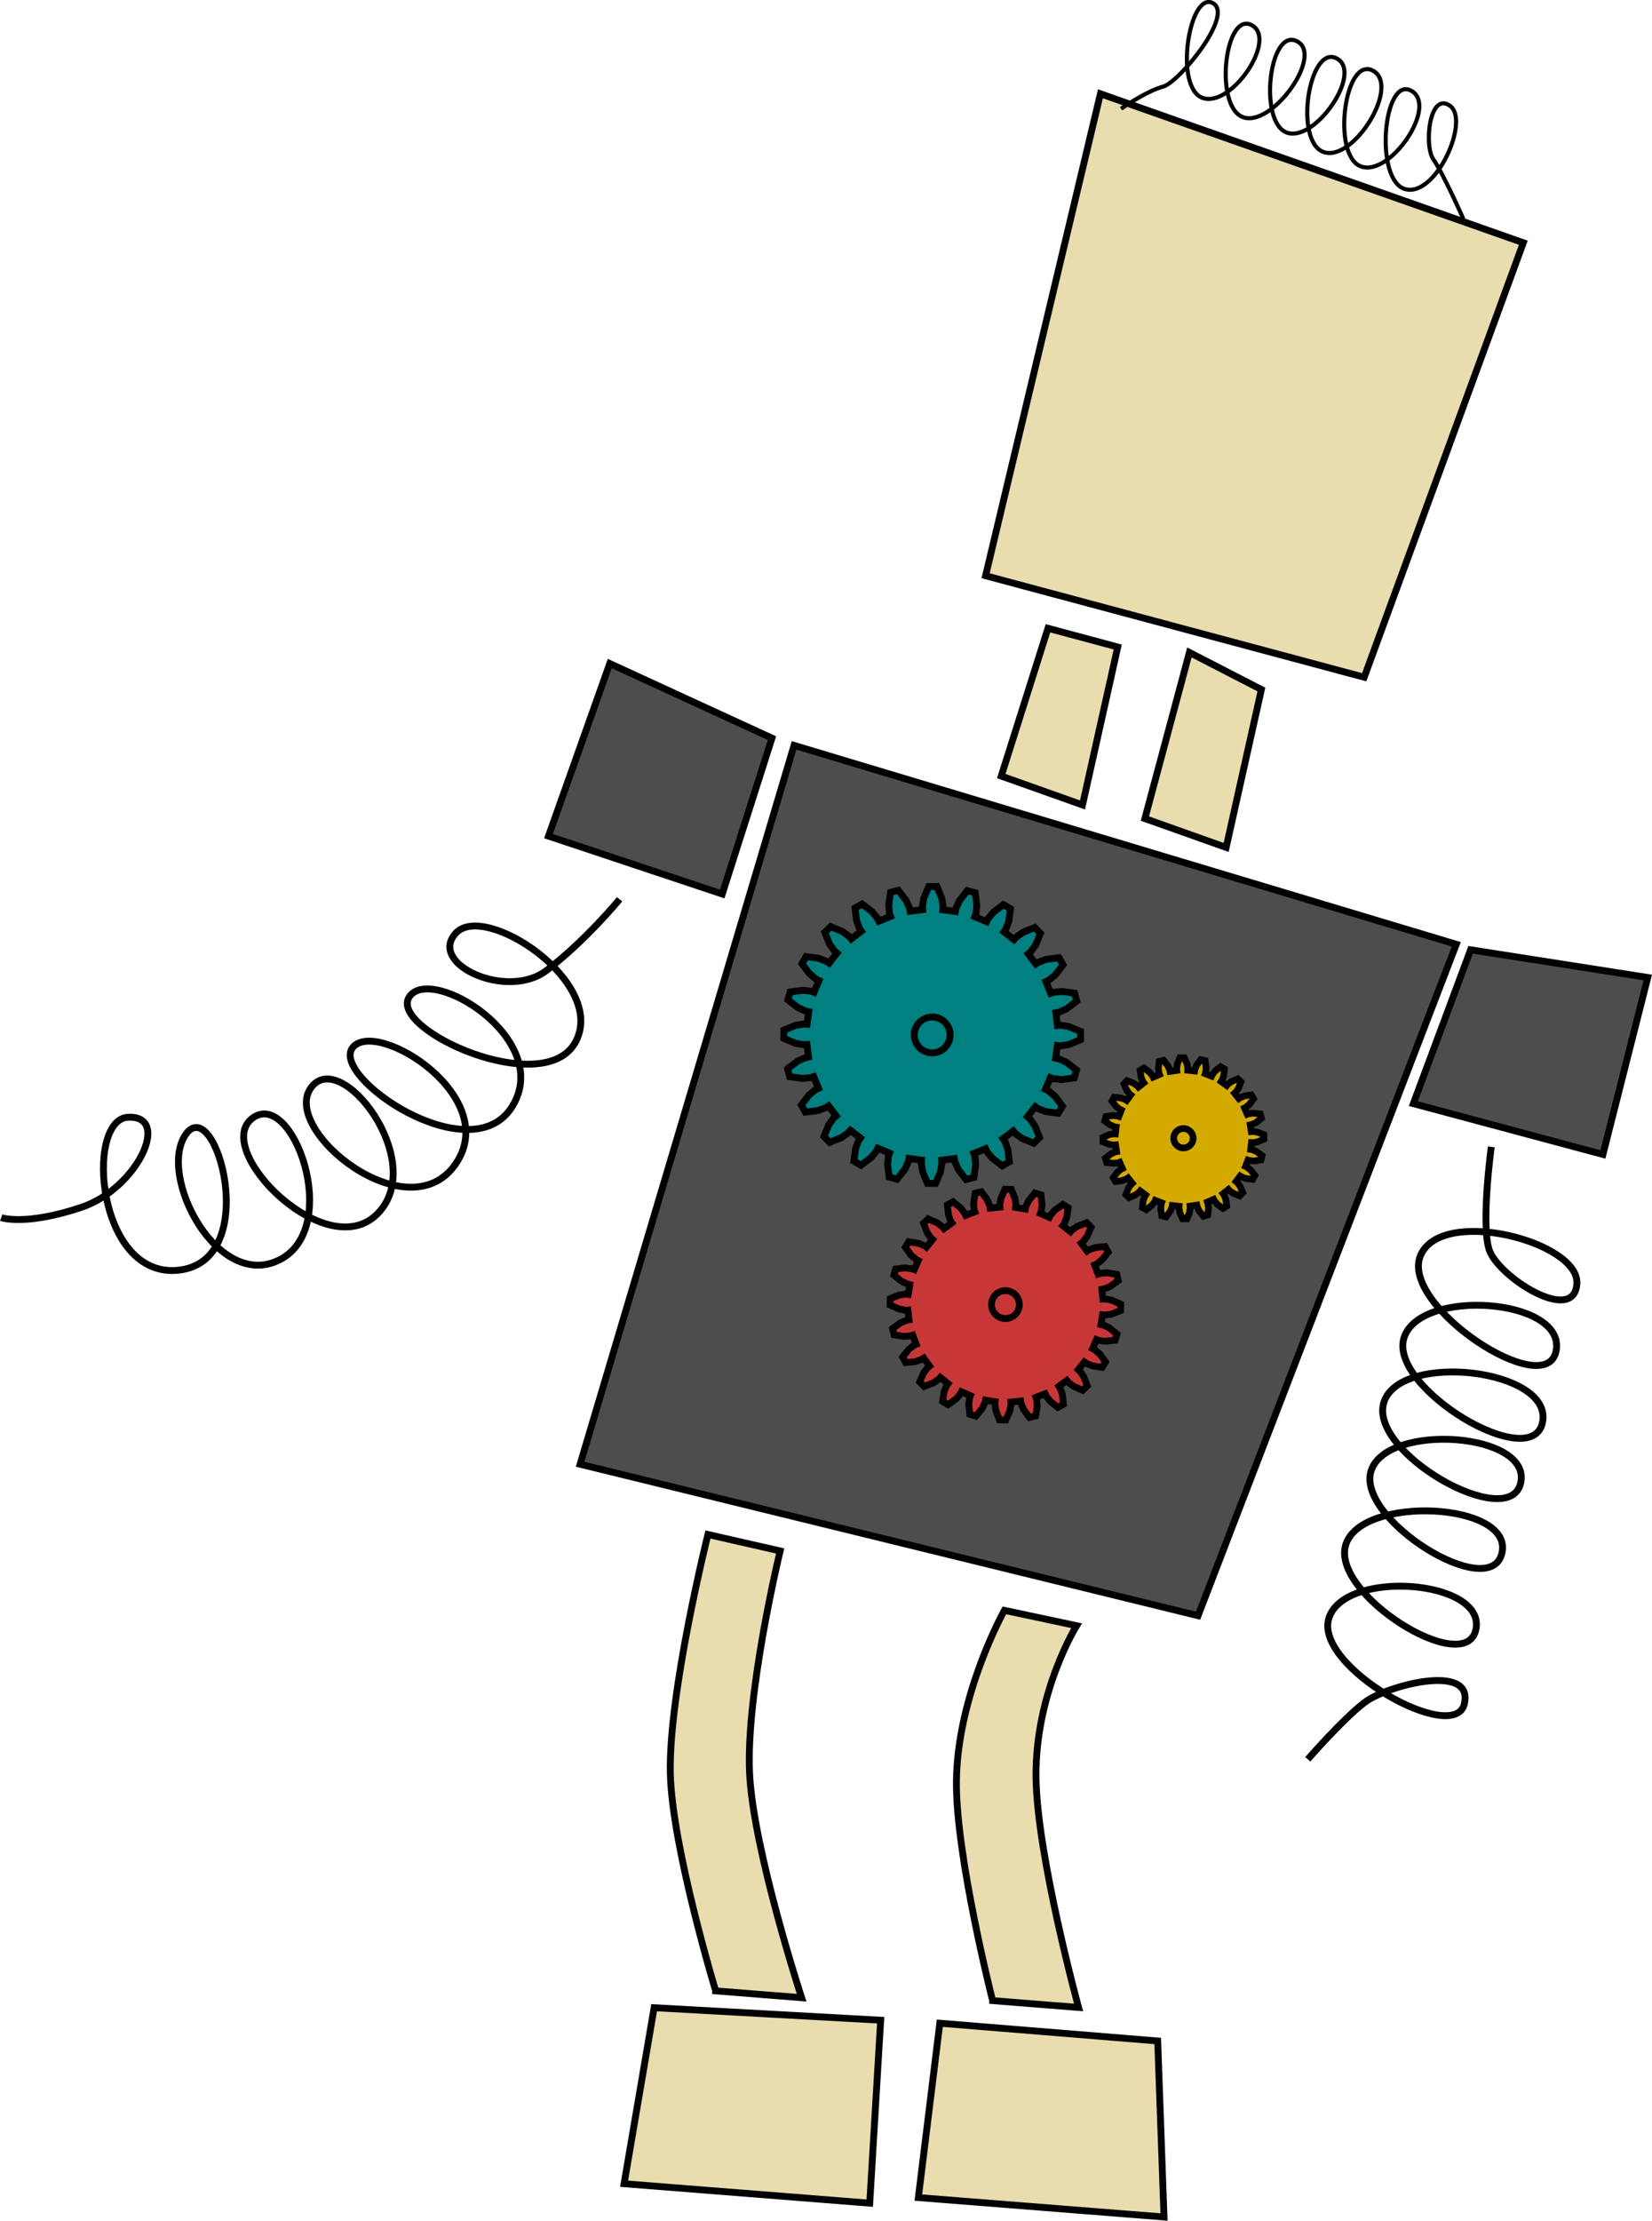 <?xml version="1.0" encoding="UTF-8" standalone="no"?>
<!-- Created with Inkscape (http://www.inkscape.org/) -->

<svg
   xmlns:dc="http://purl.org/dc/elements/1.1/"
   xmlns:cc="http://creativecommons.org/ns#"
   xmlns:rdf="http://www.w3.org/1999/02/22-rdf-syntax-ns#"
   xmlns:svg="http://www.w3.org/2000/svg"
   xmlns="http://www.w3.org/2000/svg"
   xmlns:sodipodi="http://sodipodi.sourceforge.net/DTD/sodipodi-0.dtd"
   xmlns:inkscape="http://www.inkscape.org/namespaces/inkscape"
   width="21.002mm"
   height="28.224mm"
   viewBox="0 0 21.002 28.224"
   version="1.1"
   id="svg4108"
   inkscape:version="0.92.3 (2405546, 2018-03-11)"
   sodipodi:docname="coderojo-zh-bended-01.svg">
  <defs
     id="defs4102" />
  <sodipodi:namedview
     id="base"
     pagecolor="#ffffff"
     bordercolor="#666666"
     borderopacity="1.0"
     inkscape:pageopacity="0.0"
     inkscape:pageshadow="2"
     inkscape:zoom="2.1765625"
     inkscape:cx="141.51279"
     inkscape:cy="90.034066"
     inkscape:document-units="mm"
     inkscape:current-layer="layer1"
     showgrid="false"
     fit-margin-top="0"
     fit-margin-left="0"
     fit-margin-right="0"
     fit-margin-bottom="0"
     inkscape:window-width="2078"
     inkscape:window-height="1776"
     inkscape:window-x="0"
     inkscape:window-y="22"
     inkscape:window-maximized="0" />
  <g
     inkscape:label="Layer 1"
     inkscape:groupmode="layer"
     id="layer1"
     transform="translate(-43.35,-144.431)">
    <g
       transform="translate(-47.371,29.292)"
       id="g1334">
      <path
         style="fill:#e9ddaf;fill-opacity:1;fill-rule:evenodd;stroke:#000000;stroke-width:0.087px;stroke-linecap:butt;stroke-linejoin:miter;stroke-opacity:1"
         d="m 99.819,140.441 1.093,0.087 c 0,0 -0.612,-1.871 -0.661,-2.843 -0.052,-1.022 0.388,-2.835 0.388,-2.835 l -0.918,-0.209 c 0,0 -0.504,2.017 -0.478,3.043 0.024,0.938 0.576,2.756 0.576,2.756 z"
         id="path1006"
         inkscape:connector-curvature="0"
         sodipodi:nodetypes="ccsccscc"
         inkscape:transform-center-x="33.995818"
         inkscape:transform-center-y="-9.901607" />
      <path
         style="fill:#e9ddaf;fill-opacity:1;fill-rule:evenodd;stroke:#000000;stroke-width:0.087px;stroke-linecap:butt;stroke-linejoin:miter;stroke-opacity:1"
         d="m 103.34,140.565 1.093,0.087 c 0,0 -0.529,-1.931 -0.541,-2.922 -0.013,-1.085 0.516,-1.93 0.516,-1.93 l -0.918,-0.195 c 0,0 -0.598,1.066 -0.61,2.171 -0.01,0.942 0.46,2.788 0.46,2.788 z"
         id="path1008"
         inkscape:connector-curvature="0"
         sodipodi:nodetypes="ccsccscc"
         inkscape:transform-center-x="33.995818"
         inkscape:transform-center-y="-9.901607" />
      <path
         style="fill:#e9ddaf;fill-opacity:1;fill-rule:evenodd;stroke:#000000;stroke-width:0.087px;stroke-linecap:butt;stroke-linejoin:miter;stroke-opacity:1"
         d="m 101.917,140.814 -0.139,2.325 -3.123,-0.247 0.382,-2.237 z"
         id="path1010"
         inkscape:connector-curvature="0"
         sodipodi:nodetypes="ccccc" />
      <path
         style="fill:#e9ddaf;fill-opacity:1;fill-rule:evenodd;stroke:#000000;stroke-width:0.087px;stroke-linecap:butt;stroke-linejoin:miter;stroke-opacity:1"
         d="m 105.439,141.078 0.08,2.237 -3.123,-0.247 0.273,-2.216 z"
         id="path1012"
         inkscape:connector-curvature="0"
         sodipodi:nodetypes="ccccc" />
      <path
         style="fill:none;fill-rule:evenodd;stroke:#000000;stroke-width:0.087;stroke-linecap:butt;stroke-linejoin:miter;stroke-miterlimit:4;stroke-dasharray:none;stroke-opacity:1"
         d="m 109.68,129.714 c 0,0 -0.131,0.956 -0.03,1.299 0.101,0.343 1.083,0.975 1.118,0.441 0.035,-0.534 -1.725,-0.991 -1.989,-0.356 -0.264,0.635 1.608,1.868 1.726,1.205 0.118,-0.664 -1.727,-0.799 -1.934,-0.165 -0.207,0.634 1.635,1.743 1.761,1.073 0.127,-0.67 -1.796,-0.896 -2.015,-0.258 -0.22,0.639 1.598,1.67 1.737,1.031 0.14,-0.64 -1.697,-0.768 -1.901,-0.156 -0.204,0.612 1.522,1.69 1.663,1.046 0.141,-0.643 -1.779,-0.736 -1.985,-0.108 -0.205,0.628 1.529,1.708 1.654,1.079 0.124,-0.629 -1.661,-0.766 -1.868,-0.147 -0.207,0.618 1.593,1.627 1.72,1.097 0.127,-0.53 -0.985,-0.235 -1.266,-0.021 -0.281,0.214 -0.724,0.724 -0.724,0.724"
         id="path972"
         inkscape:connector-curvature="0"
         sodipodi:nodetypes="czzzzzzzzzzzzzzzc" />
      <path
         style="fill:#e9ddaf;fill-opacity:1;fill-rule:evenodd;stroke:#000000;stroke-width:0.087px;stroke-linecap:butt;stroke-linejoin:miter;stroke-opacity:1"
         d="m 103.251,122.456 4.813,1.29 2.023,-5.522 -5.376,-1.893 z"
         id="path974"
         inkscape:connector-curvature="0"
         sodipodi:nodetypes="ccccc" />
      <path
         style="fill:#e9ddaf;fill-opacity:1;fill-rule:evenodd;stroke:#000000;stroke-width:0.087px;stroke-linecap:butt;stroke-linejoin:miter;stroke-opacity:1"
         d="m 105.276,125.542 1.033,0.367 0.448,-2.007 -0.915,-0.471 z"
         id="path976"
         inkscape:connector-curvature="0"
         sodipodi:nodetypes="ccccc"
         inkscape:transform-center-x="33.995818"
         inkscape:transform-center-y="-9.901607" />
      <path
         style="fill:#e9ddaf;fill-opacity:1;fill-rule:evenodd;stroke:#000000;stroke-width:0.087px;stroke-linecap:butt;stroke-linejoin:miter;stroke-opacity:1"
         d="m 103.45,125.002 1.033,0.367 0.448,-2.007 -0.887,-0.238 z"
         id="path978"
         inkscape:connector-curvature="0"
         sodipodi:nodetypes="ccccc"
         inkscape:transform-center-x="33.995818"
         inkscape:transform-center-y="-9.901607" />
      <path
         style="fill:#4d4d4d;fill-rule:evenodd;stroke:#000000;stroke-width:0.087px;stroke-linecap:butt;stroke-linejoin:miter;stroke-opacity:1"
         d="m 98.096,133.748 7.856,1.925 3.283,-8.533 -8.419,-2.528 z"
         id="path980"
         inkscape:connector-curvature="0"
         sodipodi:nodetypes="ccccc" />
      <path
         style="fill:#4d4d4d;fill-opacity:1;fill-rule:evenodd;stroke:#000000;stroke-width:0.087px;stroke-linecap:butt;stroke-linejoin:miter;stroke-opacity:1"
         d="m 108.689,129.165 2.41,0.646 0.57,-2.249 -2.252,-0.352 z"
         id="path982"
         inkscape:connector-curvature="0"
         sodipodi:nodetypes="ccccc" />
      <path
         style="fill:#4d4d4d;fill-opacity:1;fill-rule:evenodd;stroke:#000000;stroke-width:0.087px;stroke-linecap:butt;stroke-linejoin:miter;stroke-opacity:1"
         d="m 99.903,126.501 -2.209,-0.736 0.779,-2.193 2.062,0.948 z"
         id="path984"
         inkscape:connector-curvature="0"
         sodipodi:nodetypes="ccccc" />
      <g
         style="fill:#008080;stroke-width:3.834;stroke-miterlimit:4;stroke-dasharray:none"
         transform="matrix(0.022,0.006,-0.006,0.022,102.572,128.292)"
         inkscape:label="Gear24"
         id="g992">
        <path
           inkscape:connector-curvature="0"
           d="m 69.802,-5.621 1.753,-0.141 4.675,0.766 6.498,2.719 v 4.555 l -6.498,2.719 -4.675,0.766 -1.753,-0.141 -0.924,7.016 1.73,0.317 4.318,1.95 5.573,4.308 -1.179,4.4 -6.981,0.944 -4.714,-0.47 -1.657,-0.59 -2.708,6.538 1.589,0.754 3.666,3.001 4.268,5.604 -2.277,3.945 -6.987,-0.894 -4.432,-1.674 -1.448,-0.999 -4.308,5.614 1.34,1.14 2.764,3.847 2.672,6.518 -3.221,3.221 -6.518,-2.672 -3.847,-2.764 -1.14,-1.34 -5.614,4.308 0.999,1.448 1.674,4.432 0.894,6.987 -3.945,2.277 -5.604,-4.268 -3.001,-3.666 -0.754,-1.589 -6.538,2.708 0.59,1.657 0.47,4.714 -0.944,6.981 -4.4,1.179 -4.308,-5.573 -1.95,-4.318 -0.317,-1.73 -7.016,0.924 0.141,1.753 -0.766,4.675 -2.719,6.498 h -4.555 l -2.719,-6.498 -0.766,-4.675 0.141,-1.753 -7.016,-0.924 -0.317,1.73 -1.95,4.318 -4.308,5.573 -4.4,-1.179 -0.944,-6.981 0.47,-4.714 0.59,-1.657 -6.538,-2.708 -0.754,1.589 -3.001,3.666 -5.604,4.268 -3.945,-2.277 0.894,-6.987 1.674,-4.432 0.999,-1.448 -5.614,-4.308 -1.14,1.34 -3.847,2.764 -6.518,2.672 -3.221,-3.221 2.672,-6.518 2.764,-3.847 1.34,-1.14 -4.308,-5.614 -1.448,0.999 -4.432,1.674 -6.987,0.894 -2.277,-3.945 4.268,-5.604 3.666,-3.001 1.589,-0.754 -2.708,-6.538 -1.657,0.59 -4.714,0.47 -6.981,-0.944 -1.179,-4.4 5.573,-4.308 4.318,-1.95 1.73,-0.317 -0.924,-7.016 -1.753,0.141 -4.675,-0.766 -6.498,-2.719 v -4.555 l 6.498,-2.719 4.675,-0.766 1.753,0.141 0.924,-7.016 -1.73,-0.317 -4.318,-1.95 -5.573,-4.308 1.179,-4.4 6.981,-0.944 4.714,0.47 1.657,0.59 2.708,-6.538 -1.589,-0.754 -3.666,-3.001 -4.268,-5.604 2.277,-3.945 6.987,0.894 4.432,1.674 1.448,0.999 4.308,-5.614 -1.34,-1.14 -2.764,-3.847 -2.672,-6.518 3.221,-3.221 6.518,2.672 3.847,2.764 1.14,1.34 5.614,-4.308 -0.999,-1.448 -1.674,-4.432 -0.894,-6.987 3.945,-2.277 5.604,4.268 3.001,3.666 0.754,1.589 6.538,-2.708 -0.59,-1.657 -0.47,-4.714 0.944,-6.981 4.4,-1.179 4.308,5.573 1.95,4.318 0.317,1.73 7.016,-0.924 -0.141,-1.753 0.766,-4.675 2.719,-6.498 h 4.555 l 2.719,6.498 0.766,4.675 -0.141,1.753 7.016,0.924 0.317,-1.73 1.95,-4.318 4.308,-5.573 4.4,1.179 0.944,6.981 -0.47,4.714 -0.59,1.657 6.538,2.708 0.754,-1.589 3.001,-3.666 5.604,-4.268 3.945,2.277 -0.894,6.987 -1.674,4.432 -0.999,1.448 5.614,4.308 1.14,-1.34 3.847,-2.764 6.518,-2.672 3.221,3.221 -2.672,6.518 -2.764,3.847 -1.34,1.14 4.308,5.614 1.448,-0.999 4.432,-1.674 6.987,-0.894 2.277,3.945 -4.268,5.604 -3.666,3.001 -1.589,0.754 2.708,6.538 1.657,-0.59 4.714,-0.47 6.981,0.944 1.179,4.4 -5.573,4.308 -4.318,1.95 -1.73,0.317 z"
           style="fill:#008080;stroke:#000000;stroke-width:3.834;stroke-miterlimit:4;stroke-dasharray:none"
           id="path988" />
        <circle
           r="10"
           cy="0"
           cx="0"
           style="fill:#008080;stroke:#000000;stroke-width:3.834;stroke-miterlimit:4;stroke-dasharray:none"
           id="circle990" />
      </g>
      <g
         style="fill:#c83737;stroke-width:4.863;stroke-miterlimit:4;stroke-dasharray:none"
         transform="matrix(0.017,0.005,-0.005,0.017,103.503,131.719)"
         inkscape:label="Gear24"
         id="g998">
        <path
           inkscape:connector-curvature="0"
           d="m 69.802,-5.621 1.753,-0.141 4.675,0.766 6.498,2.719 v 4.555 l -6.498,2.719 -4.675,0.766 -1.753,-0.141 -0.924,7.016 1.73,0.317 4.318,1.95 5.573,4.308 -1.179,4.4 -6.981,0.944 -4.714,-0.47 -1.657,-0.59 -2.708,6.538 1.589,0.754 3.666,3.001 4.268,5.604 -2.277,3.945 -6.987,-0.894 -4.432,-1.674 -1.448,-0.999 -4.308,5.614 1.34,1.14 2.764,3.847 2.672,6.518 -3.221,3.221 -6.518,-2.672 -3.847,-2.764 -1.14,-1.34 -5.614,4.308 0.999,1.448 1.674,4.432 0.894,6.987 -3.945,2.277 -5.604,-4.268 -3.001,-3.666 -0.754,-1.589 -6.538,2.708 0.59,1.657 0.47,4.714 -0.944,6.981 -4.4,1.179 -4.308,-5.573 -1.95,-4.318 -0.317,-1.73 -7.016,0.924 0.141,1.753 -0.766,4.675 -2.719,6.498 h -4.555 l -2.719,-6.498 -0.766,-4.675 0.141,-1.753 -7.016,-0.924 -0.317,1.73 -1.95,4.318 -4.308,5.573 -4.4,-1.179 -0.944,-6.981 0.47,-4.714 0.59,-1.657 -6.538,-2.708 -0.754,1.589 -3.001,3.666 -5.604,4.268 -3.945,-2.277 0.894,-6.987 1.674,-4.432 0.999,-1.448 -5.614,-4.308 -1.14,1.34 -3.847,2.764 -6.518,2.672 -3.221,-3.221 2.672,-6.518 2.764,-3.847 1.34,-1.14 -4.308,-5.614 -1.448,0.999 -4.432,1.674 -6.987,0.894 -2.277,-3.945 4.268,-5.604 3.666,-3.001 1.589,-0.754 -2.708,-6.538 -1.657,0.59 -4.714,0.47 -6.981,-0.944 -1.179,-4.4 5.573,-4.308 4.318,-1.95 1.73,-0.317 -0.924,-7.016 -1.753,0.141 -4.675,-0.766 -6.498,-2.719 v -4.555 l 6.498,-2.719 4.675,-0.766 1.753,0.141 0.924,-7.016 -1.73,-0.317 -4.318,-1.95 -5.573,-4.308 1.179,-4.4 6.981,-0.944 4.714,0.47 1.657,0.59 2.708,-6.538 -1.589,-0.754 -3.666,-3.001 -4.268,-5.604 2.277,-3.945 6.987,0.894 4.432,1.674 1.448,0.999 4.308,-5.614 -1.34,-1.14 -2.764,-3.847 -2.672,-6.518 3.221,-3.221 6.518,2.672 3.847,2.764 1.14,1.34 5.614,-4.308 -0.999,-1.448 -1.674,-4.432 -0.894,-6.987 3.945,-2.277 5.604,4.268 3.001,3.666 0.754,1.589 6.538,-2.708 -0.59,-1.657 -0.47,-4.714 0.944,-6.981 4.4,-1.179 4.308,5.573 1.95,4.318 0.317,1.73 7.016,-0.924 -0.141,-1.753 0.766,-4.675 2.719,-6.498 h 4.555 l 2.719,6.498 0.766,4.675 -0.141,1.753 7.016,0.924 0.317,-1.73 1.95,-4.318 4.308,-5.573 4.4,1.179 0.944,6.981 -0.47,4.714 -0.59,1.657 6.538,2.708 0.754,-1.589 3.001,-3.666 5.604,-4.268 3.945,2.277 -0.894,6.987 -1.674,4.432 -0.999,1.448 5.614,4.308 1.14,-1.34 3.847,-2.764 6.518,-2.672 3.221,3.221 -2.672,6.518 -2.764,3.847 -1.34,1.14 4.308,5.614 1.448,-0.999 4.432,-1.674 6.987,-0.894 2.277,3.945 -4.268,5.604 -3.666,3.001 -1.589,0.754 2.708,6.538 1.657,-0.59 4.714,-0.47 6.981,0.944 1.179,4.4 -5.573,4.308 -4.318,1.95 -1.73,0.317 z"
           style="fill:#c83737;stroke:#000000;stroke-width:4.863;stroke-miterlimit:4;stroke-dasharray:none"
           id="path994" />
        <circle
           r="10"
           cy="0"
           cx="0"
           style="fill:#c83737;stroke:#000000;stroke-width:4.863;stroke-miterlimit:4;stroke-dasharray:none"
           id="circle996" />
      </g>
      <g
         style="fill:#d4aa00;stroke-width:6.842;stroke-miterlimit:4;stroke-dasharray:none"
         transform="matrix(0.012,0.003,-0.003,0.012,105.766,129.605)"
         inkscape:label="Gear24"
         id="g1004">
        <path
           inkscape:connector-curvature="0"
           d="m 69.802,-5.621 1.753,-0.141 4.675,0.766 6.498,2.719 v 4.555 l -6.498,2.719 -4.675,0.766 -1.753,-0.141 -0.924,7.016 1.73,0.317 4.318,1.95 5.573,4.308 -1.179,4.4 -6.981,0.944 -4.714,-0.47 -1.657,-0.59 -2.708,6.538 1.589,0.754 3.666,3.001 4.268,5.604 -2.277,3.945 -6.987,-0.894 -4.432,-1.674 -1.448,-0.999 -4.308,5.614 1.34,1.14 2.764,3.847 2.672,6.518 -3.221,3.221 -6.518,-2.672 -3.847,-2.764 -1.14,-1.34 -5.614,4.308 0.999,1.448 1.674,4.432 0.894,6.987 -3.945,2.277 -5.604,-4.268 -3.001,-3.666 -0.754,-1.589 -6.538,2.708 0.59,1.657 0.47,4.714 -0.944,6.981 -4.4,1.179 -4.308,-5.573 -1.95,-4.318 -0.317,-1.73 -7.016,0.924 0.141,1.753 -0.766,4.675 -2.719,6.498 h -4.555 l -2.719,-6.498 -0.766,-4.675 0.141,-1.753 -7.016,-0.924 -0.317,1.73 -1.95,4.318 -4.308,5.573 -4.4,-1.179 -0.944,-6.981 0.47,-4.714 0.59,-1.657 -6.538,-2.708 -0.754,1.589 -3.001,3.666 -5.604,4.268 -3.945,-2.277 0.894,-6.987 1.674,-4.432 0.999,-1.448 -5.614,-4.308 -1.14,1.34 -3.847,2.764 -6.518,2.672 -3.221,-3.221 2.672,-6.518 2.764,-3.847 1.34,-1.14 -4.308,-5.614 -1.448,0.999 -4.432,1.674 -6.987,0.894 -2.277,-3.945 4.268,-5.604 3.666,-3.001 1.589,-0.754 -2.708,-6.538 -1.657,0.59 -4.714,0.47 -6.981,-0.944 -1.179,-4.4 5.573,-4.308 4.318,-1.95 1.73,-0.317 -0.924,-7.016 -1.753,0.141 -4.675,-0.766 -6.498,-2.719 v -4.555 l 6.498,-2.719 4.675,-0.766 1.753,0.141 0.924,-7.016 -1.73,-0.317 -4.318,-1.95 -5.573,-4.308 1.179,-4.4 6.981,-0.944 4.714,0.47 1.657,0.59 2.708,-6.538 -1.589,-0.754 -3.666,-3.001 -4.268,-5.604 2.277,-3.945 6.987,0.894 4.432,1.674 1.448,0.999 4.308,-5.614 -1.34,-1.14 -2.764,-3.847 -2.672,-6.518 3.221,-3.221 6.518,2.672 3.847,2.764 1.14,1.34 5.614,-4.308 -0.999,-1.448 -1.674,-4.432 -0.894,-6.987 3.945,-2.277 5.604,4.268 3.001,3.666 0.754,1.589 6.538,-2.708 -0.59,-1.657 -0.47,-4.714 0.944,-6.981 4.4,-1.179 4.308,5.573 1.95,4.318 0.317,1.73 7.016,-0.924 -0.141,-1.753 0.766,-4.675 2.719,-6.498 h 4.555 l 2.719,6.498 0.766,4.675 -0.141,1.753 7.016,0.924 0.317,-1.73 1.95,-4.318 4.308,-5.573 4.4,1.179 0.944,6.981 -0.47,4.714 -0.59,1.657 6.538,2.708 0.754,-1.589 3.001,-3.666 5.604,-4.268 3.945,2.277 -0.894,6.987 -1.674,4.432 -0.999,1.448 5.614,4.308 1.14,-1.34 3.847,-2.764 6.518,-2.672 3.221,3.221 -2.672,6.518 -2.764,3.847 -1.34,1.14 4.308,5.614 1.448,-0.999 4.432,-1.674 6.987,-0.894 2.277,3.945 -4.268,5.604 -3.666,3.001 -1.589,0.754 2.708,6.538 1.657,-0.59 4.714,-0.47 6.981,0.944 1.179,4.4 -5.573,4.308 -4.318,1.95 -1.73,0.317 z"
           style="fill:#d4aa00;stroke:#000000;stroke-width:6.842;stroke-miterlimit:4;stroke-dasharray:none"
           id="path1000" />
        <circle
           r="10"
           cy="0"
           cx="0"
           style="fill:#d4aa00;stroke:#000000;stroke-width:6.842;stroke-miterlimit:4;stroke-dasharray:none"
           id="circle1002" />
      </g>
      <path
         style="fill:none;fill-rule:evenodd;stroke:#000000;stroke-width:0.052;stroke-linecap:butt;stroke-linejoin:miter;stroke-miterlimit:4;stroke-dasharray:none;stroke-opacity:1"
         d="m 109.325,117.922 c 0,0 -0.257,-0.581 -0.38,-0.755 -0.123,-0.174 -0.054,-0.866 0.208,-0.685 0.262,0.181 -0.176,1.171 -0.569,1.06 -0.394,-0.112 -0.277,-1.441 0.076,-1.251 0.353,0.19 -0.266,1.101 -0.638,0.963 -0.373,-0.138 -0.209,-1.407 0.151,-1.218 0.36,0.189 -0.246,1.169 -0.625,1.035 -0.379,-0.134 -0.188,-1.363 0.162,-1.192 0.35,0.171 -0.269,1.076 -0.63,0.945 -0.361,-0.131 -0.225,-1.335 0.127,-1.162 0.352,0.172 -0.315,1.102 -0.684,0.966 -0.369,-0.136 -0.231,-1.345 0.108,-1.171 0.34,0.175 -0.257,1.058 -0.622,0.926 -0.365,-0.132 -0.17,-1.345 0.124,-1.208 0.294,0.137 -0.422,1.012 -0.626,1.065 -0.204,0.052 -0.534,0.281 -0.534,0.281"
         id="path1014"
         inkscape:connector-curvature="0"
         sodipodi:nodetypes="czzzzzzzzzzzzzzzc" />
      <path
         style="fill:none;fill-rule:evenodd;stroke:#000000;stroke-width:0.087;stroke-linecap:butt;stroke-linejoin:miter;stroke-miterlimit:4;stroke-dasharray:none;stroke-opacity:1"
         d="m 98.598,126.568 c 0,0 -0.431,0.526 -0.931,0.906 -0.5,0.38 -1.518,-0.086 -1.148,-0.479 0.37,-0.393 1.914,0.625 1.523,1.379 -0.391,0.754 -2.394,-0.154 -2.117,-0.567 0.277,-0.413 1.835,0.538 1.309,1.393 -0.526,0.854 -2.335,-0.388 -2.026,-0.752 0.309,-0.364 1.905,0.635 1.299,1.493 -0.606,0.858 -2.21,-0.436 -1.836,-0.973 0.373,-0.538 1.499,0.93 0.852,1.594 -0.648,0.665 -2.107,-0.805 -1.599,-1.207 0.508,-0.403 1.156,1.375 0.359,1.791 -0.796,0.416 -1.572,-1.077 -1.196,-1.596 0.376,-0.519 0.971,1.596 -0.081,1.73 -1.053,0.134 -1.211,-1.916 -0.656,-1.942 0.555,-0.027 0.116,0.908 -0.597,1.146 -0.713,0.238 -1.017,0.13 -1.017,0.13"
         id="path986"
         inkscape:connector-curvature="0"
         sodipodi:nodetypes="czzzzzzzzzzzzzzzc" />
    </g>
  </g>
</svg>
